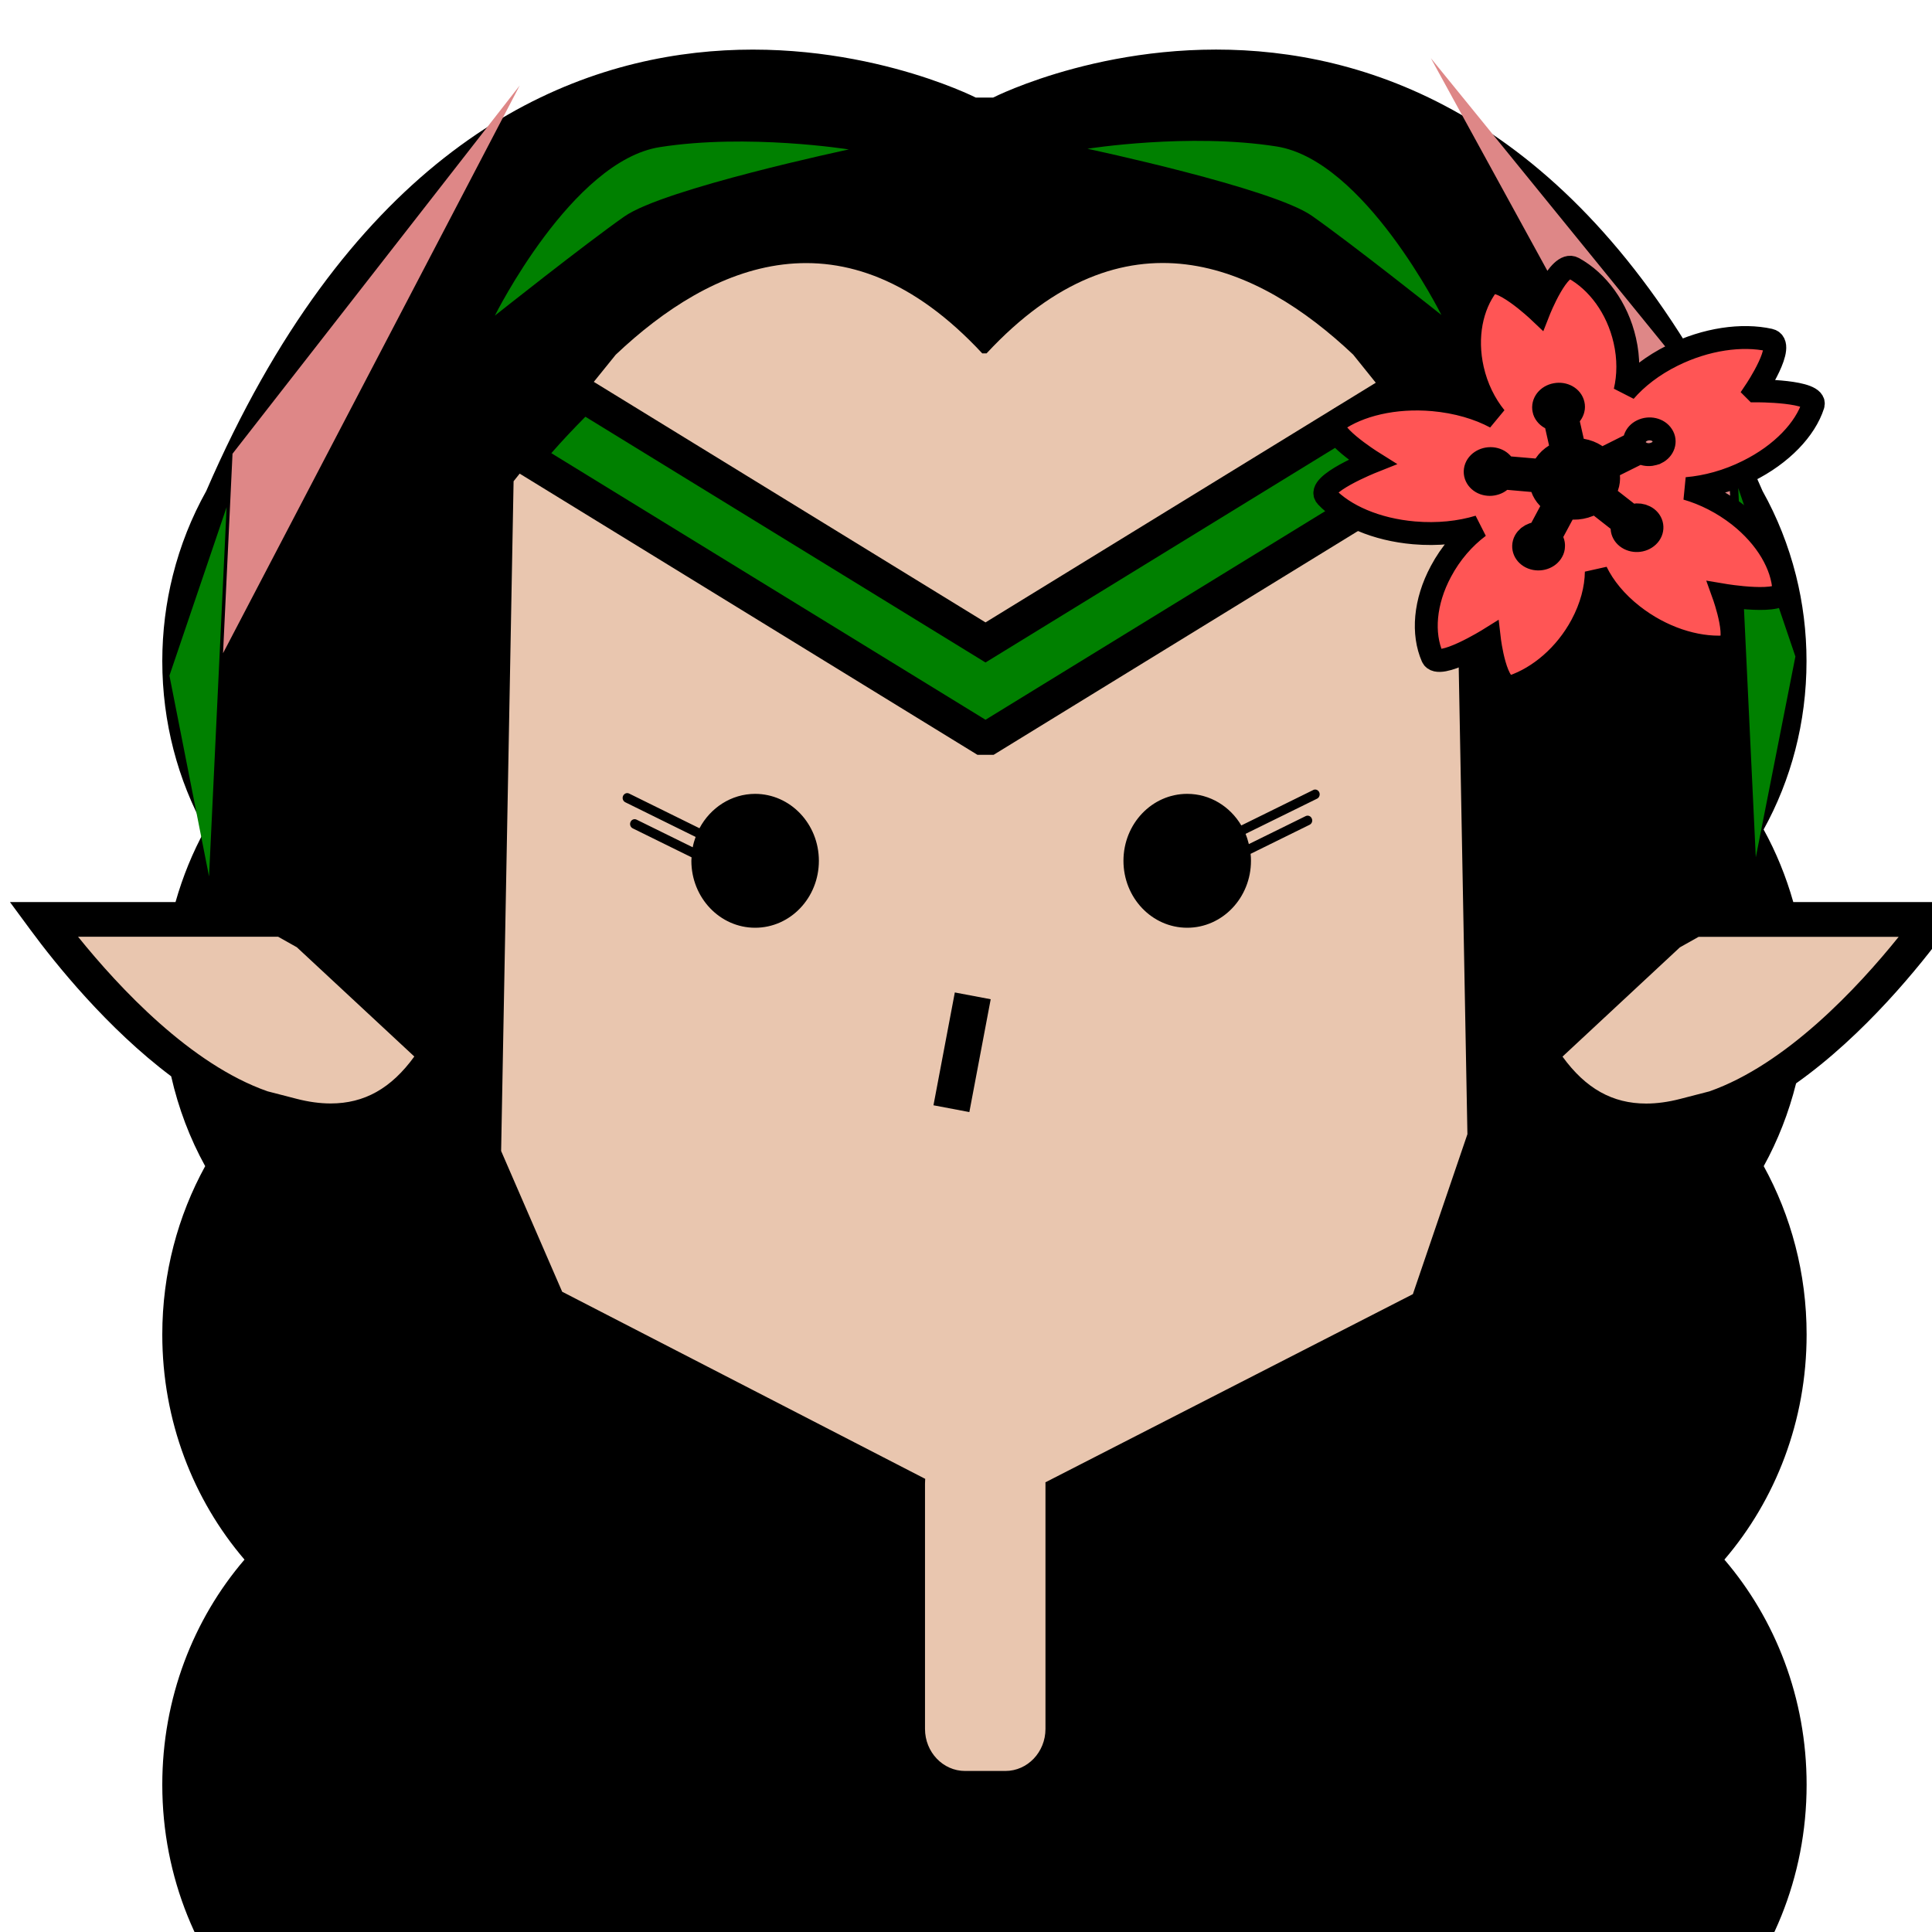 <svg version="1.1" viewBox="0 0 20 20" xmlns="http://www.w3.org/2000/svg">
 <defs>
  <style type="text/css">.str0 {stroke:black;stroke-width:8.46}
    .fil0 {fill:none}
    .fil1 {fill:black}</style>
 </defs>
 <g>
  <path d="m0.32 9.513 1.77 1.791 5.343 7.266 4.474 0.777 6.084-7.941 1.996-1.757-1.931-0.135-2.285-5.914-2.8-1.554-3.67-0.169-3.412 0.101-2.961 5.711-0.451 1.656-0.418 0.203z" style="fill-rule:evenodd;fill:#e9c6af"/>
  <path d="m5.646 3.697 4.575 2.987 5.258-3.083 0.41 0.645-5.69 3.369-5.508-3.345z" style="fill-rule:evenodd;fill:#008000"/>
  <path d="m13.595 8.178-0.745 0.367c-0.116-0.196-0.323-0.327-0.56-0.327-0.365 0-0.66 0.31-0.66 0.693 0 0.383 0.295 0.693 0.66 0.693 0.364 0 0.66-0.31 0.66-0.693 0-0.025-0.001-0.049-0.004-0.072l0.611-0.301c0.024-0.012 0.034-0.041 0.022-0.066-0.011-0.025-0.039-0.035-0.062-0.024l-0.589 0.29c-0.009-0.036-0.02-0.072-0.034-0.106l0.74-0.364c0.023-0.011 0.034-0.041 0.023-0.066-0.011-0.025-0.039-0.036-0.063-0.024z" style="fill:#000000;stroke-width:.228"/>
  <path d="m18.564 9.338c-0.075-0.265-0.178-0.517-0.307-0.751 0.283-0.512 0.444-1.107 0.444-1.743 0-0.306-0.038-0.604-0.109-0.887-0.078-0.31-0.195-0.604-0.346-0.874-2.886-6.667-7.965-4.073-7.965-4.073h-0.18s-5.079-2.593-7.966 4.073c-0.151 0.27-0.268 0.563-0.346 0.874-0.071 0.283-0.109 0.581-0.109 0.887 0 0.635 0.162 1.23 0.444 1.743-0.129 0.235-0.232 0.486-0.307 0.751h-1.714l0.213 0.289c0.255 0.346 0.793 1.018 1.456 1.515 0.075 0.331 0.194 0.644 0.352 0.93-0.282 0.513-0.444 1.108-0.444 1.743 0 0.896 0.322 1.712 0.851 2.33-0.529 0.617-0.851 1.434-0.851 2.33 0 1.925 1.486 3.486 3.32 3.486h10.382c1.834 0 3.32-1.561 3.32-3.486 0-0.895-0.322-1.712-0.851-2.33 0.529-0.618 0.851-1.434 0.851-2.33 0-0.635-0.162-1.23-0.444-1.743 0.146-0.265 0.259-0.553 0.335-0.857 0.709-0.502 1.289-1.224 1.556-1.588l0.213-0.289h-1.797zm-17.756 0.359h2.071c0.09 0.05 0.157 0.088 0.194 0.109l1.216 1.131c-0.24 0.331-0.518 0.486-0.866 0.486-0.11 0-0.228-0.016-0.352-0.048l-0.302-0.078c-0.796-0.279-1.535-1.072-1.961-1.6zm5.252-5.383 4.142 2.544 4.086-2.509c0.134 0.126 0.259 0.248 0.374 0.363l-4.46 2.739-4.495-2.76c0.118-0.135 0.237-0.26 0.352-0.376zm4.109-0.656h0.044c1.429-1.539 2.807-0.921 3.795 0.013l0.234 0.291-4.04 2.481-4.055-2.49 0.227-0.281c0.987-0.934 2.366-1.552 3.795-0.013zm4.457 9.739-3.804 1.948c0 0.004 6.67e-4 0.007 6.67e-4 0.012v2.541c0 0.24-0.186 0.435-0.415 0.435h-0.417c-0.229 0-0.415-0.195-0.415-0.435v-2.541c0-0.016 8.903e-4 -0.032 0.002-0.048l-3.758-1.937-0.632-1.457 0.129-6.933 0.063-0.079 4.739 2.911h0.167l4.723-2.901 0.056 0.069 0.126 6.759zm3.069-2.099-0.302 0.078c-0.123 0.032-0.242 0.048-0.352 0.048-0.348 0-0.626-0.155-0.866-0.486l1.215-1.131c0.037-0.021 0.104-0.059 0.194-0.109h2.071c-0.425 0.528-1.165 1.321-1.96 1.6z" style="fill:#000000;stroke-width:.228"/>
  <path d="m7.818 8.218c-0.248 0-0.464 0.144-0.577 0.356l-0.728-0.359c-0.024-0.012-0.051-9.343e-4 -0.063 0.024-0.011 0.025-8.9e-4 0.054 0.023 0.066l0.728 0.359c-0.013 0.035-0.023 0.07-0.03 0.107l-0.581-0.286c-0.024-0.012-0.052-9.344e-4 -0.063 0.024-0.011 0.025-0.001 0.054 0.023 0.066l0.609 0.3c-4.449e-4 0.012-0.002 0.024-0.002 0.036 0 0.382 0.295 0.693 0.66 0.693 0.365 0 0.66-0.31 0.66-0.693-2.193e-4 -0.383-0.296-0.693-0.661-0.693z" style="fill:#000000;stroke-width:.228"/>
  <path d="m5.38 0.885-2.973 3.812-0.098 2.065z" style="fill-rule:evenodd;fill:#de8787"/>
  <path d="m2.346 5.25-0.592 1.744 0.41 2.079z" style="fill-rule:evenodd;fill:#008000"/>
  <path d="m5.123 3.267s0.797-1.601 1.707-1.744c0.91-0.143 1.957 0.024 1.957 0.024s-1.912 0.406-2.322 0.693c-0.41 0.287-1.343 1.028-1.343 1.028z" style="fill-rule:evenodd;fill:#008000"/>
  <path d="m14.812 0.602 3.046 3.747 0.138 2.063z" style="fill-rule:evenodd;fill:#de8787"/>
  <path d="m17.994 5.052 0.592 1.744-0.41 2.079z" style="fill-rule:evenodd;fill:#008000"/>
  <path d="m14.921 3.26s-0.797-1.601-1.707-1.744c-0.91-0.143-1.957 0.024-1.957 0.024s1.912 0.406 2.322 0.693c0.41 0.287 1.343 1.028 1.343 1.028z" style="fill-rule:evenodd;fill:#008000"/>
  <path d="m18.172 4.045s0.326-0.486 0.147-0.525c-0.285-0.063-0.658-0.012-1.005 0.16-0.204 0.101-0.371 0.231-0.492 0.371 0.038-0.161 0.04-0.342-0.002-0.526-0.077-0.34-0.283-0.613-0.532-0.75-0.15-0.083-0.358 0.447-0.358 0.447s-0.429-0.407-0.532-0.271c-0.164 0.216-0.23 0.536-0.155 0.87 0.043 0.192 0.128 0.363 0.239 0.5-0.177-0.095-0.4-0.161-0.647-0.183-0.4-0.035-0.77 0.055-1.004 0.221-0.141 0.099 0.374 0.422 0.374 0.422s-0.59 0.235-0.476 0.358c0.184 0.196 0.515 0.343 0.909 0.377 0.244 0.021 0.475-0.004 0.672-0.064-0.155 0.116-0.293 0.274-0.393 0.462-0.171 0.318-0.194 0.647-0.089 0.887 0.063 0.143 0.59-0.186 0.59-0.186s0.064 0.552 0.238 0.492c0.277-0.094 0.549-0.323 0.717-0.636 0.1-0.187 0.15-0.377 0.152-0.552 0.077 0.159 0.205 0.316 0.378 0.451 0.295 0.231 0.65 0.345 0.95 0.327 0.179-0.01-0.01-0.536-0.01-0.536s0.63 0.106 0.623-0.054c-0.013-0.254-0.176-0.543-0.466-0.771-0.168-0.131-0.355-0.225-0.54-0.278 0.204-0.017 0.424-0.076 0.634-0.181 0.353-0.175 0.595-0.435 0.675-0.684 0.048-0.151-0.596-0.147-0.596-0.147zm-1.025 0.643c-0.018 0.009-0.038 0.014-0.057 0.017-0.039 0.005-0.079-0.003-0.11-0.023l-0.275 0.137-0.071 0.036c0.005 0.012 9e-3 0.025 0.012 0.038 0.018 0.079-0.003 0.157-0.049 0.221l0.043 0.034 0.247 0.193c0.036-0.014 0.077-0.015 0.114-0.004 0.018 0.006 0.035 0.014 0.051 0.026 0.062 0.049 0.066 0.133 0.008 0.188-0.059 0.056-0.156 0.06-0.219 0.011-0.015-0.012-0.027-0.026-0.035-0.041-0.017-0.031-0.019-0.066-0.006-0.098l-0.245-0.192-0.044-0.034c-0.041 0.027-0.089 0.047-0.142 0.057-0.053 0.01-0.106 0.009-0.155-0.002l-0.022 0.04-0.146 0.272c0.025 0.025 0.039 0.058 0.036 0.093-2.51e-4 0.016-5e-3 0.034-0.014 0.05-0.036 0.068-0.128 0.098-0.206 0.068-0.077-0.03-0.111-0.108-0.075-0.176 0.009-0.016 0.021-0.03 0.035-0.042 0.029-0.023 0.067-0.037 0.107-0.037l0.145-0.271 0.022-0.041c-0.071-0.042-0.123-0.107-0.141-0.186-3e-3 -0.013-0.005-0.026-0.005-0.039l-0.063-0.006-0.33-0.029c-0.02 0.03-0.053 0.052-0.091 0.061-0.019 0.005-0.039 0.007-0.059 0.005-0.085-0.007-0.145-0.073-0.135-0.146 0.01-0.074 0.088-0.127 0.173-0.12 0.021 0.002 0.04 0.007 0.057 0.015 0.034 0.016 0.06 0.043 0.071 0.075l0.327 0.028 0.065 0.006c0.031-0.087 0.106-0.159 0.207-0.195l-0.075-0.333c-0.038-0.007-0.072-0.027-0.093-0.055-0.011-0.014-0.019-0.03-0.022-0.047-0.016-0.072 0.039-0.143 0.123-0.158 0.084-0.016 0.165 0.029 0.181 0.102 0.004 0.017 0.004 0.035-2.24e-4 0.051-0.008 0.034-0.03 0.064-0.062 0.084l0.075 0.333c0.108-0.003 0.208 0.037 0.274 0.105l0.076-0.038 0.27-0.135c-0.003-0.033 0.009-0.067 0.033-0.094 0.012-0.013 0.027-0.025 0.046-0.034 0.075-0.037 0.169-0.016 0.21 0.048 0.042 0.063 0.014 0.145-0.06 0.182z" style="fill:#ff5555;stroke-width:.237;stroke:#000000"/>
  <path d="m10.07 10.309-0.221 1.168" style="fill:none;stroke-width:.378;stroke:#000000"/>
 </g>
</svg>
